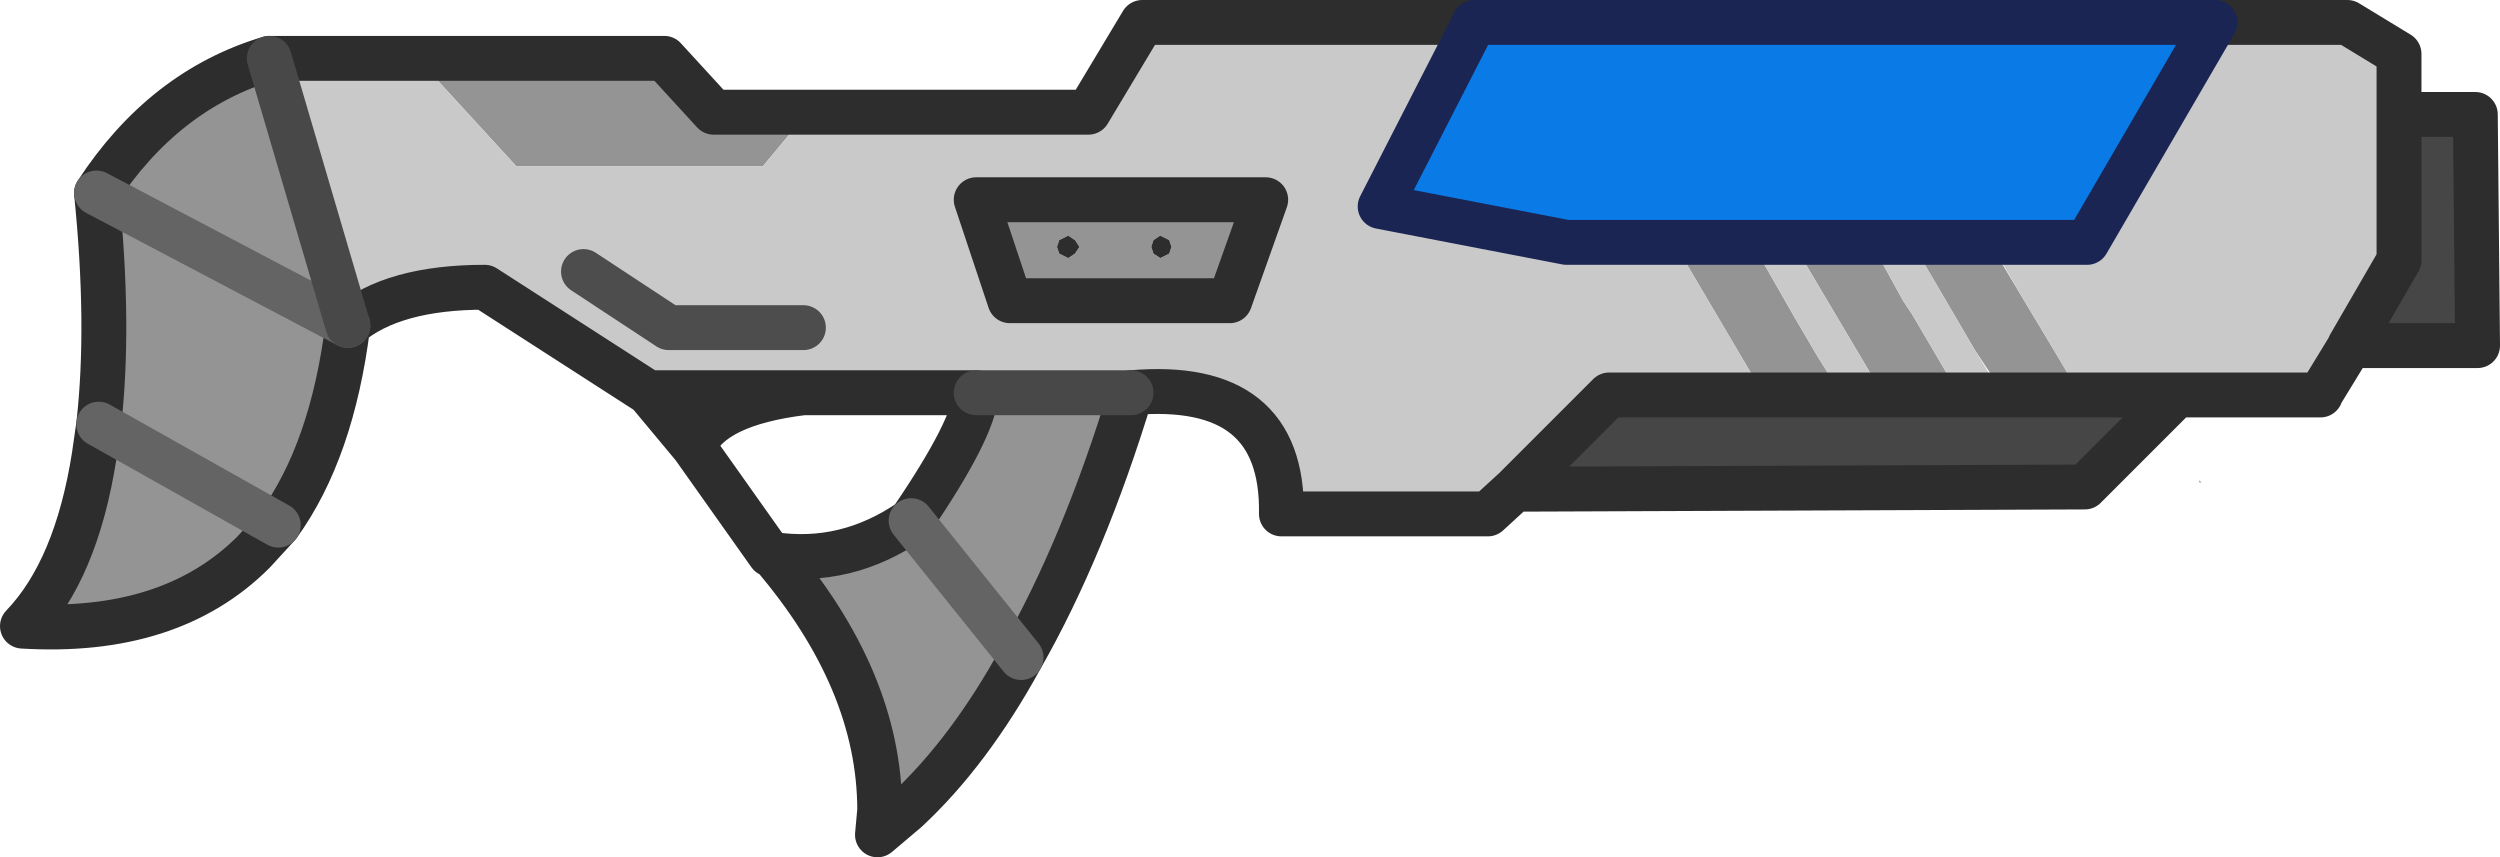 <?xml version="1.0" encoding="UTF-8" standalone="no"?>
<svg xmlns:ffdec="https://www.free-decompiler.com/flash" xmlns:xlink="http://www.w3.org/1999/xlink" ffdec:objectType="shape" height="19.1px" width="55.7px" xmlns="http://www.w3.org/2000/svg">
  <g transform="matrix(1.0, 0.0, 0.0, 1.0, 21.85, 5.95)">
    <path d="M3.8 -0.45 L3.85 -0.3 4.0 -0.2 4.2 -0.3 4.25 -0.45 4.2 -0.6 4.0 -0.7 3.85 -0.6 3.8 -0.45 M1.95 -0.7 L1.75 -0.6 1.7 -0.45 1.75 -0.3 1.95 -0.2 2.1 -0.3 2.2 -0.45 2.1 -0.6 1.95 -0.7 M-3.85 -3.45 L-4.85 -2.25 -10.35 -2.25 -12.55 -4.65 -7.05 -4.65 -5.95 -3.45 -3.85 -3.45 M-15.85 -4.65 L-14.1 1.3 -19.7 -1.65 -14.1 1.3 Q-14.45 4.1 -15.65 5.75 L-19.65 3.5 -15.65 5.75 -16.2 6.35 Q-18.05 8.2 -21.35 8.0 -20.15 6.75 -19.75 4.2 L-19.65 3.5 Q-19.4 1.3 -19.7 -1.65 -18.2 -3.95 -15.85 -4.65 M-0.1 2.8 L3.35 2.8 Q2.3 6.25 0.9 8.7 L-1.55 5.65 0.9 8.7 Q-0.25 10.8 -1.65 12.1 L-2.3 12.65 -2.25 12.1 Q-2.25 9.2 -4.65 6.4 -3.0 6.65 -1.55 5.65 -0.15 3.6 -0.1 2.8 M17.45 2.85 L15.65 -0.2 15.65 -0.25 17.35 -0.25 17.95 0.8 18.15 1.15 18.65 2.0 19.15 2.8 19.15 2.85 19.3 3.1 17.6 3.1 17.45 2.85 19.15 2.85 17.45 2.85 M20.1 2.85 L20.05 2.75 18.3 -0.2 18.3 -0.25 20.0 -0.25 20.55 0.75 20.75 1.05 21.25 1.9 21.75 2.75 21.8 2.85 21.9 3.05 20.2 3.05 20.1 2.85 21.8 2.85 20.1 2.85 M22.8 2.85 L22.75 2.75 22.15 1.85 20.95 -0.2 20.95 -0.25 21.0 -0.25 22.65 -0.25 23.1 0.5 23.55 1.25 24.0 2.0 24.5 2.85 24.6 3.05 22.9 3.05 22.8 2.85 24.5 2.85 22.8 2.85 M27.15 4.8 L27.15 4.75 27.2 4.8 27.15 4.8 M5.55 0.75 L0.65 0.75 -0.1 -1.5 6.35 -1.5 5.55 0.75" fill="#949494" fill-rule="evenodd" stroke="none"/>
    <path d="M1.95 -0.7 L2.1 -0.6 2.2 -0.45 2.1 -0.3 1.95 -0.2 1.75 -0.3 1.7 -0.45 1.75 -0.6 1.95 -0.7 M3.8 -0.45 L3.85 -0.6 4.0 -0.7 4.2 -0.6 4.25 -0.45 4.2 -0.3 4.0 -0.2 3.85 -0.3 3.8 -0.45 M-7.4 2.8 L-3.95 2.8 Q-6.0 3.05 -6.4 4.0 L-7.4 2.8" fill="#2d2d2d" fill-rule="evenodd" stroke="none"/>
    <path d="M-3.85 -3.45 L2.4 -3.45 3.6 -5.45 11.0 -5.45 8.9 -1.35 13.05 -0.55 15.45 -0.55 15.65 -0.2 17.45 2.85 14.0 2.85 11.9 4.95 11.3 5.5 6.7 5.5 Q6.75 2.5 3.35 2.8 L-0.1 2.8 -3.95 2.8 -7.4 2.8 -11.05 0.45 Q-13.1 0.45 -14.1 1.3 L-15.85 -4.65 -12.55 -4.65 -10.35 -2.25 -4.85 -2.25 -3.85 -3.45 M27.5 -5.45 L30.45 -5.45 31.6 -4.75 31.6 -3.4 31.6 -0.15 30.5 1.75 30.45 1.85 29.9 2.75 29.85 2.85 26.65 2.85 24.5 2.85 24.0 2.0 23.55 1.25 23.1 0.5 22.5 -0.55 24.65 -0.55 27.5 -5.45 M17.35 -0.25 L17.15 -0.55 18.1 -0.55 18.3 -0.2 20.05 2.75 20.1 2.85 19.15 2.85 19.15 2.8 18.65 2.0 18.15 1.15 17.95 0.8 17.35 -0.25 M20.0 -0.25 L19.8 -0.55 20.8 -0.55 21.0 -0.25 20.95 -0.25 20.95 -0.2 22.15 1.85 22.7 2.75 22.75 2.75 22.8 2.85 21.8 2.85 21.75 2.75 21.25 1.9 20.75 1.05 20.55 0.75 20.0 -0.25 M5.55 0.75 L6.35 -1.5 -0.1 -1.5 0.65 0.75 5.55 0.75 M-3.95 1.35 L-6.95 1.35 -8.85 0.1 -6.95 1.35 -3.95 1.35" fill="#c9c9c9" fill-rule="evenodd" stroke="none"/>
    <path d="M15.45 -0.55 L13.05 -0.55 8.9 -1.35 11.0 -5.45 27.5 -5.45 24.65 -0.55 22.5 -0.55 20.8 -0.55 19.8 -0.55 18.1 -0.55 17.15 -0.55 15.45 -0.55" fill="#0a7be6" fill-rule="evenodd" stroke="none"/>
    <path d="M11.9 4.95 L14.0 2.85 17.45 2.85 17.6 3.1 19.3 3.1 19.15 2.85 20.1 2.85 20.2 3.05 21.9 3.05 21.8 2.85 22.8 2.85 22.9 3.05 24.6 3.05 24.5 2.85 26.65 2.85 24.6 4.9 11.9 4.95 M31.6 -3.4 L33.3 -3.4 33.35 1.75 30.5 1.75 31.6 -0.15 31.6 -3.4" fill="#464646" fill-rule="evenodd" stroke="none"/>
    <path d="M-14.1 1.3 Q-13.1 0.45 -11.05 0.45 L-7.4 2.8 -10.55 0.9 -11.15 0.8 -11.2 0.8 -12.1 0.75 -12.65 0.8 -13.35 1.0 -14.1 1.3" fill="#cfb666" fill-rule="evenodd" stroke="none"/>
    <path d="M11.0 -5.45 L3.6 -5.45 2.4 -3.45 -3.85 -3.45 -5.95 -3.45 -7.05 -4.65 -12.55 -4.65 -15.85 -4.65 Q-18.2 -3.95 -19.7 -1.65 -19.4 1.3 -19.65 3.5 L-19.75 4.2 Q-20.15 6.75 -21.35 8.0 -18.05 8.2 -16.2 6.35 L-15.65 5.75 Q-14.45 4.1 -14.1 1.3 -13.1 0.45 -11.05 0.45 L-7.4 2.8 -3.95 2.8 -0.1 2.8 Q-0.15 3.6 -1.55 5.65 -3.0 6.65 -4.65 6.4 L-4.7 6.4 -6.4 4.0 Q-6.0 3.05 -3.95 2.8 M3.35 2.8 Q6.75 2.5 6.7 5.5 L11.3 5.5 11.9 4.95 14.0 2.85 17.45 2.85 19.15 2.85 20.1 2.85 21.8 2.85 22.8 2.85 24.5 2.85 26.65 2.85 24.6 4.9 11.9 4.95 M27.5 -5.45 L30.45 -5.45 31.6 -4.75 31.6 -3.4 33.3 -3.4 33.35 1.75 30.5 1.75 31.6 -0.15 31.6 -3.4 M30.45 1.85 L29.9 2.75 M29.85 2.85 L26.65 2.85 M0.9 8.7 Q2.3 6.25 3.35 2.8 M5.55 0.75 L6.35 -1.5 -0.1 -1.5 0.65 0.75 5.55 0.75 M-7.4 2.8 L-6.4 4.0 M0.9 8.7 Q-0.25 10.8 -1.65 12.1 L-2.3 12.65 -2.25 12.1 Q-2.25 9.2 -4.65 6.4" fill="none" stroke="#2d2d2d" stroke-linecap="round" stroke-linejoin="round" stroke-width="1.0"/>
    <path d="M15.45 -0.55 L13.05 -0.55 8.9 -1.35 11.0 -5.45 27.5 -5.45 24.65 -0.55 22.5 -0.55 20.8 -0.55 19.8 -0.55 18.1 -0.55 17.15 -0.55 15.45 -0.55" fill="none" stroke="#1a2553" stroke-linecap="round" stroke-linejoin="round" stroke-width="1.0"/>
    <path d="M-8.85 0.1 L-6.95 1.35 -3.95 1.35" fill="none" stroke="#4d4d4d" stroke-linecap="round" stroke-linejoin="round" stroke-width="1.0"/>
    <path d="M-19.7 -1.65 L-14.1 1.3 M-1.55 5.65 L0.9 8.7 M-19.65 3.5 L-15.65 5.75" fill="none" stroke="#646464" stroke-linecap="round" stroke-linejoin="round" stroke-width="1.0"/>
    <path d="M-15.85 -4.65 L-14.1 1.3 M-0.1 2.8 L3.35 2.8" fill="none" stroke="#484848" stroke-linecap="round" stroke-linejoin="round" stroke-width="1.0"/>
  </g>
</svg>
